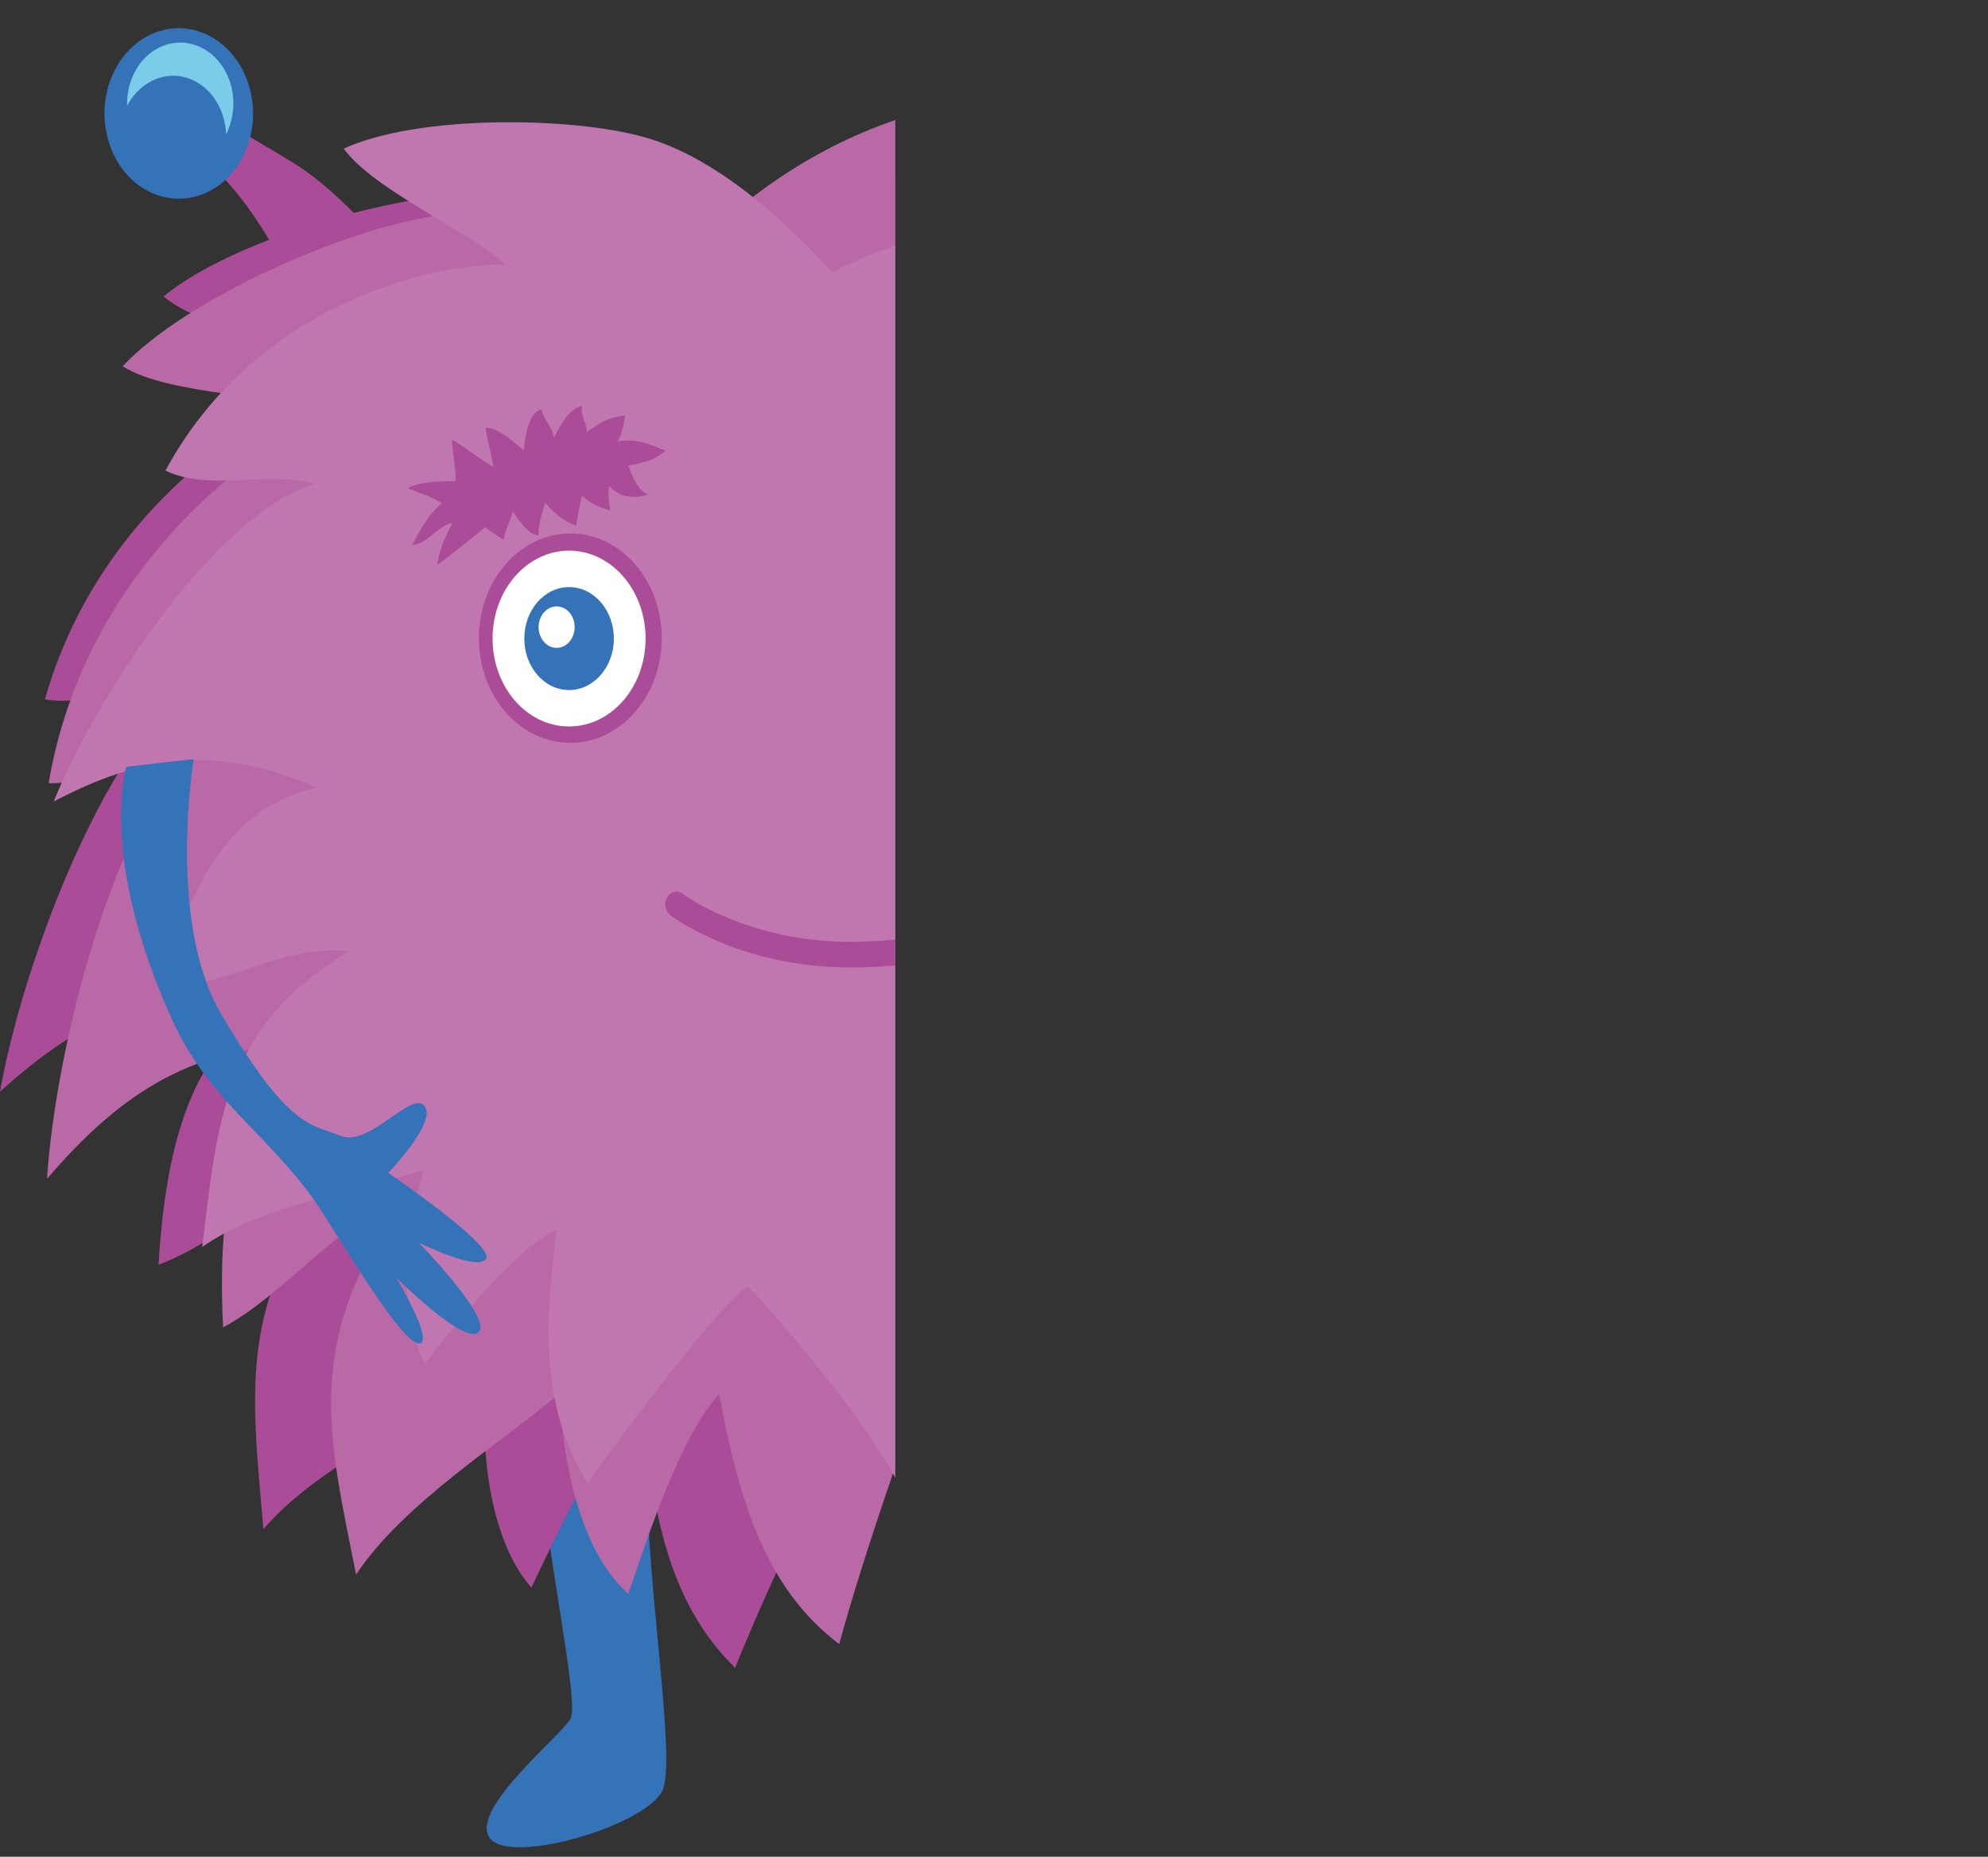 <svg xmlns="http://www.w3.org/2000/svg" xmlns:xlink="http://www.w3.org/1999/xlink" viewBox="0 0 448.79 419.11"><rect x="0" y="0" width="448.79" height="419.11" fill="#333333" stroke="none"/><defs><style>.cls-1{fill:none;}.cls-2{clip-path:url(#clip-path);}.cls-3{fill:#3573b8;}.cls-4{fill:#ab4c98;}.cls-5{fill:#7acce8;}.cls-6{fill:#ba69a7;}.cls-7{fill:#c076ae;}.cls-8{fill:#fff;}</style><clipPath id="clip-path" transform="translate(-21.86 3.31)"><rect class="cls-1" width="223.97" height="427.94"/></clipPath></defs><g id="圖層_2" data-name="圖層 2"><g id="圖層_1-2" data-name="圖層 1"><g class="cls-2"><path class="cls-3" d="M368.17,166.53s44-7.93,56.87-28.31c16.25-25.79,13.27-30.49,13.27-38.48S424.41,86,426.3,81.6s15.17,3.63,15.17,3.63,5-31.22,8.21-30.49S452,72.43,452,72.43s8.14-23.56,11.79-21.62c3.89,2.06-3.65,24.52-3.65,24.52S468.05,62.38,470.22,64c3.37,2.58-14.22,29.9-18,37.16-8.54,16.35-10.35,33.5-22.15,48.34C405.64,180.26,366.27,189,366.27,189Z" transform="translate(-21.86 3.31)"/><path class="cls-3" d="M303,229.41s-6.35,51.35-10.35,88.43-10,65.49-8.07,69.09,23,20,18.63,26.58-36.05-2.36-39.3-10.3,4.43-55.24,2.33-73.36-16.76-84.69-16.76-84.69.32-28.32,13-27S303,229.41,303,229.41Z" transform="translate(-21.86 3.31)"/><path class="cls-3" d="M132.35,226.51s5.05,52.09,9.48,89.11,10.74,65.33,8.84,69-22.74,20.33-18.32,26.86,36-2.9,39.18-10.89-5.06-55.17-3.16-73.32,15.79-84.93,15.79-84.93-.63-28.31-13.27-26.86S132.35,226.51,132.35,226.51Z" transform="translate(-21.86 3.31)"/><path class="cls-4" d="M111.56,56.38S100.87,41.17,87.35,33s-24-14-24-14L59,27.49S66.57,29.2,76,41.1,93.37,72,93.37,72l18.19-15.58Z" transform="translate(-21.86 3.31)"/><path class="cls-3" d="M46.88,30.07C50.61,39.79,60.5,44.19,69,39.9s12.29-15.65,8.55-25.37S63.89.41,55.43,4.7,43.14,20.35,46.88,30.07Z" transform="translate(-21.86 3.31)"/><path class="cls-5" d="M71.88,22c-2.68-7-9.76-10.11-15.82-7a12.61,12.61,0,0,0-5.5,5.64C50.39,15.1,53.08,9.82,57.7,7.48c6.06-3.07,13.14.08,15.82,7a15.58,15.58,0,0,1-.63,12.54A15.62,15.62,0,0,0,71.88,22Z" transform="translate(-21.86 3.31)"/><path class="cls-4" d="M303.78,56.46s9.05-16.55,21.63-26.55,22.43-17.15,22.43-17.15L353,20.65s-7.34,2.73-15.46,15.82-14.1,33-14.1,33l-19.66-13Z" transform="translate(-21.86 3.31)"/><path class="cls-3" d="M365.31,21.58c-2.71,10.15-12.08,15.86-20.92,12.75s-13.81-13.88-11.1-24S345.37-5.57,354.21-2.46,368,11.42,365.31,21.58Z" transform="translate(-21.86 3.31)"/><path class="cls-5" d="M339.66,16.92c1.94-7.28,8.65-11.37,15-9.14a12.13,12.13,0,0,1,6,4.86c-.4-5.45-3.61-10.33-8.43-12-6.34-2.23-13.05,1.86-15,9.13a15.41,15.41,0,0,0,1.91,12.36A15.55,15.55,0,0,1,339.66,16.92Z" transform="translate(-21.86 3.31)"/><path class="cls-4" d="M184.78,60.37c-15-10-34.83-20.19-53-20.21-19.23,0-56.81,10.14-73,23.44,9.6,8.12,34.4,11.36,45.58,17.21C84.61,86.14,45,108.89,32,154.54c11.82,2.17,25.12-7,37.34-7.12C46.2,162,26.94,214.2,21.86,243.11,40.8,226,58.24,217.79,85.45,221.65c-17.6,9.56-25.79,26.93-27.8,60.5,15.2-5.62,28.15-20,44.23-22.75-27.15,27.5-23.21,51.1-20.55,82.45,12.55-14.69,36.79-25.24,50.11-34-1.33,18.86,1.75,37.4,10.38,47.21,6.11-12.8,15.31-33.16,25.27-41.8,1.77,23.62,5.31,44.84,20.73,59.91,7-17.71,26.54-59.52,29.07-59,0,0,44.66,28.07,56.45,50.82.51-17.23.69-48.33-5-62.92,13.22-.72,21.85,7.61,33.28,14.52,10.28,6.22,20.64,18.87,27.8,29.52,1-21.38.69-49-10.53-64.85,21.85-.27,38.76,6.29,57.72,20.33-7.17-27.59-20.61-48.63-40-52.27,24.52-5,43.81-1,68.66,18.39-1.83-27.15-27.8-60-59.51-63.14,10.67-6.9,35.92-9.46,55.72.22-11.79-23.23-33.7-34.36-51.86-35.43,21-6,43.44-2.32,64.08,6.39-7.58-60-68.25-61.46-90.56-55.77,14-9.12,33.76-12.09,49.76-11.61,10.95.33,15.1,1.56,27.32,6.4-26.63-42-69.93-52.75-120.12-38.27,8.93-5.7,19.09-10.3,28.49-15C283,44.52,259,56.62,248.14,65.12c-.44.55-.42.59.07.11C254.46,53.43,259.86,44,271.83,33,219.42,25.16,184.78,60.37,184.78,60.37Z" transform="translate(-21.86 3.31)"/><path class="cls-6" d="M174.15,58c-16-7.76-36.76-15-54.77-12.41-19.09,2.75-55.26,18.25-69.83,33.77C60,86,84.92,85.69,96.65,89.89,77.59,98,40.78,126.3,32.84,173.47,44.79,173.92,57,162.94,69.1,161c-21.33,17.8-34.74,72.35-36.62,101.77,16.92-19.7,33.33-30.37,60.74-30.46-16.42,12-22.64,30.44-21,64,14.48-7.77,25.75-23.92,41.41-28.95-23.94,31.2-17.45,54-11.39,84.76,10.84-16.38,33.75-30.34,46-41,.74,18.91,5.82,36.85,15.45,45.34,4.67-13.58,11.57-35.1,20.5-45.11,4.35,23.17,10.17,43.72,27.12,56.45,5-18.58,19.83-62.88,22.39-62.77,0,0,47.37,21.41,61.56,42.28-1.38-17.16-4.6-48-11.89-61.69,13-2.62,22.51,4.4,34.6,9.61,10.89,4.69,22.54,15.75,30.81,25.28-1.34-21.36-4.68-48.76-17.53-62.82,21.65-3.42,39.14.65,59.48,11.84-10.12-26.33-25.75-45.27-45.42-46.08,23.79-8.46,43.37-7.28,70.14,8.35-4.78-26.68-34.14-55.54-65.94-54.07,9.83-8.38,34.61-14.56,55.31-7.81-14.24-21.34-37.19-29.23-55.33-27.68,20.18-8.93,42.84-8.55,64.28-2.89C399.71,81,339.36,88.28,317.85,97.15,330.73,86.08,350,80.28,366,78.45c10.9-1.24,15.15-.62,27.8,2.42C362.74,43,318.61,38.61,270.4,60.21c8.23-6.94,17.82-13,26.63-19-27.13-13.13-49.64,2.33-59.5,12.34-.37.61-.35.64.08.1,4.91-12.61,9.25-22.71,19.92-35.38C204.67,18.09,174.15,58,174.15,58Z" transform="translate(-21.86 3.31)"/><path class="cls-7" d="M209.79,58.23c-11.24-12.39-26.6-26.11-42.42-30.57-16.76-4.72-51.38-5.05-67.91,2.58,6.86,9.42,27.86,18.32,36.52,26.15-18.24-.21-57,9.93-76.77,46.52,9.89,4.78,23.17.08,33.85,2.93-22.84,7-49.29,47.81-59.08,71.77,19.67-10.28,36.39-13.17,59.38-3.15-17.1,4-27.46,17.16-35.43,45.91,14.29-1.18,28.24-10.56,42.75-9C71.93,228.68,71,250.21,67.5,278.18c13.66-9.74,36.74-13,50-17.41-4.66,16.11-5.4,33,.29,43.67,7.7-9.66,19.49-25.14,29.76-30.24-2.82,21-3.68,40.37,7,57.28,9.36-13.73,34.15-45.38,36.27-44.34,0,0,33.7,35.38,39.76,58.08,3.64-14.88,9.56-41.93,7.26-56.05,11.65,2.61,17.63,12,26.31,20.79,7.81,7.93,14.48,21.49,18.75,32.52,4.84-18.38,9.68-42.57,2.84-59.08,19.09,5.11,32.6,15,46.52,31.82-1.13-25.78-8.94-47.4-25.18-55.32,22.28,1.67,38.35,9.87,56.42,32.81,3.43-24.1-13.11-59.08-40.15-69.56,10.57-3.4,33,.54,48.5,13.82-6-23.13-23-38.18-38.62-43.56,19.4,0,38.28,8.61,54.65,21.25,4.51-54.15-48.07-70.25-68.57-70.74,13.88-4.53,31.66-2.29,45.51,2.05,9.47,3,12.86,5.05,22.61,12.26C372,115.12,336.22,95.16,289.81,95.5c8.83-2.78,18.54-4.3,27.59-6.06-19.06-21-42.23-16.33-53.28-11.57-.49.37-.47.4,0,.11,7.63-8.76,14.08-15.62,26.55-22.3C246.5,36,209.79,58.23,209.79,58.23Z" transform="translate(-21.86 3.31)"/><ellipse class="cls-4" cx="128.75" cy="144.05" rx="20.64" ry="23.63"/><ellipse class="cls-8" cx="128.47" cy="144.14" rx="17.27" ry="19.84"/><ellipse class="cls-3" cx="128.47" cy="144.14" rx="10.11" ry="11.62"/><path class="cls-8" d="M151.59,138.25c0,2.58-1.82,4.68-4.07,4.68s-4.07-2.1-4.07-4.68,1.82-4.68,4.07-4.68S151.59,135.66,151.59,138.25Z" transform="translate(-21.86 3.31)"/><ellipse class="cls-4" cx="248.38" cy="142.85" rx="20.64" ry="23.63"/><path class="cls-8" d="M287.24,139.62c0,11-7.74,19.84-17.28,19.84s-17.27-8.88-17.27-19.84,7.74-19.84,17.27-19.84S287.24,128.66,287.24,139.62Z" transform="translate(-21.86 3.31)"/><path class="cls-3" d="M280.08,139.62c0,6.41-4.53,11.61-10.12,11.61s-10.11-5.2-10.11-11.61S264.38,128,270,128,280.08,133.2,280.08,139.62Z" transform="translate(-21.86 3.31)"/><path class="cls-8" d="M271.23,137c0,2.58-1.82,4.68-4.07,4.68s-4.08-2.1-4.08-4.68,1.83-4.68,4.08-4.68S271.23,134.45,271.23,137Z" transform="translate(-21.86 3.31)"/><path class="cls-4" d="M113.92,106.86c2.38,1.13,5.64,1.91,7.66,3.49-2.9,2.38-4.91,5.85-6.61,9.37,3.46-.25,5.65-4.36,9-5-1.78,3.74-2.65,5.07-3.42,9.5,4.28-3.17,6.48-5,10.84-8.53a37.75,37.75,0,0,0,4.19,2.83c.28-2.26,1.51-4.2,2.07-6.3.06-.22,3.22,5.54,5.86,5.29-.35-1.65.93-6,1.46-7.36a16.8,16.8,0,0,0,6.94,5.23c.5-2.65.68-4.24,1.34-6.83,2.26,2.08,3.41,2.34,6.38,3.39-.26-2.33-.65-3.4-.22-5.56,2.13,2.65,5.89,3,8.85,1.87-2.2-.58-3.53-3.69-4.55-6.47,3.54-.73,5.48-1,8.41-3.34-4.24-1.77-6.44-2.71-10.87-2.11.9-1.27,1.41-3.52,1.74-5.87-4.56.7-4.69,1.21-8.64,3.7-.26-2.79-1.5-3.58-1.1-5.93-3.28,1.11-4.79,4.41-6.37,7.32-.32-2.71-2.17-3.71-2.8-6.48-3.58.91-3.94,9.2-3.94,9.2-.38.12-5.36-5.24-8.65-5,.39,3,1.36,5.86,1.74,8.74-1.79-.71-8.93-6.21-9.26-6s1,7.53.72,9.31C124.72,105.33,117.39,105,113.92,106.86Z" transform="translate(-21.86 3.31)"/><path class="cls-4" d="M252.81,91.77c1.63,2.3,4.17,4.77,5.29,7.26-3.54.51-6.74,2.46-9.7,4.62,3.15,1.68,6.78-.74,10,.57-3.11,2.32-4.43,3-6.95,6.48,5.09-.44,7.79-.88,13.08-1.56a45,45,0,0,0,2.51,4.77c1.18-1.82,3.07-2.86,4.43-4.4.15-.16.54,6.63,3,7.85.38-1.64,3.3-4.76,4.33-5.67a20.64,20.64,0,0,0,3.94,8.4c1.54-2.06,2.36-3.36,4-5.27,1.12,3.06,2,3.92,4.2,6.47.74-2.2.84-3.35,2.12-5a8.89,8.89,0,0,0,7,6.49c-1.69-1.71-1.57-5.18-1.32-8.17,3.42,1.29,5.26,2.07,8.78,1.65-3-3.87-4.54-5.9-8.68-7.79,1.31-.63,2.7-2.33,4-4.21-4.3-1.89-4.62-1.5-9.12-1.48.92-2.59.15-4,1.48-5.82-3.34-.82-6,1.26-8.64,3,.84-2.55-.36-4.44.23-7.22-3.52-1.16-7.28,5.93-7.28,5.93-.39-.1-2.54-7.53-5.51-9.17-.9,2.84-1.23,5.91-2.09,8.65-1.29-1.61-5.29-10.35-5.67-10.33S264,95,263,96.34C263,96.34,256.66,92,252.81,91.77Z" transform="translate(-21.86 3.31)"/><path class="cls-4" d="M213.75,215.06c-24.82,0-39.93-11.32-40.58-11.81a3.19,3.19,0,0,1-.7-4,2.33,2.33,0,0,1,3.5-.81h0c.15.11,15.36,11.43,39.74,10.82,32.2-.81,42.86-13.17,43-13.3a2.32,2.32,0,0,1,3.57-.11,3.21,3.21,0,0,1,.13,4.08c-.47.58-11.9,14.26-46.55,15.14Z" transform="translate(-21.86 3.31)"/><path class="cls-3" d="M65.59,168.05s-6.09,36.64,6.17,57.49c15.51,26.38,20.38,24.77,26.91,27.51s16-10.27,19-6.73-8.17,15.12-8.17,15.12,23.79,16.16,22.11,19.32-15.24-3.6-15.24-3.6S132.8,294,130,297.3c-3,3.48-18.8-12.35-18.8-12.35s7.87,13,5.77,14.79c-3.27,2.75-19.58-25.6-24.21-32.18-10.45-14.83-23.85-22.66-31.94-40.48C44,190.2,50.36,169.77,50.36,169.77Z" transform="translate(-21.86 3.31)"/></g></g></g></svg>